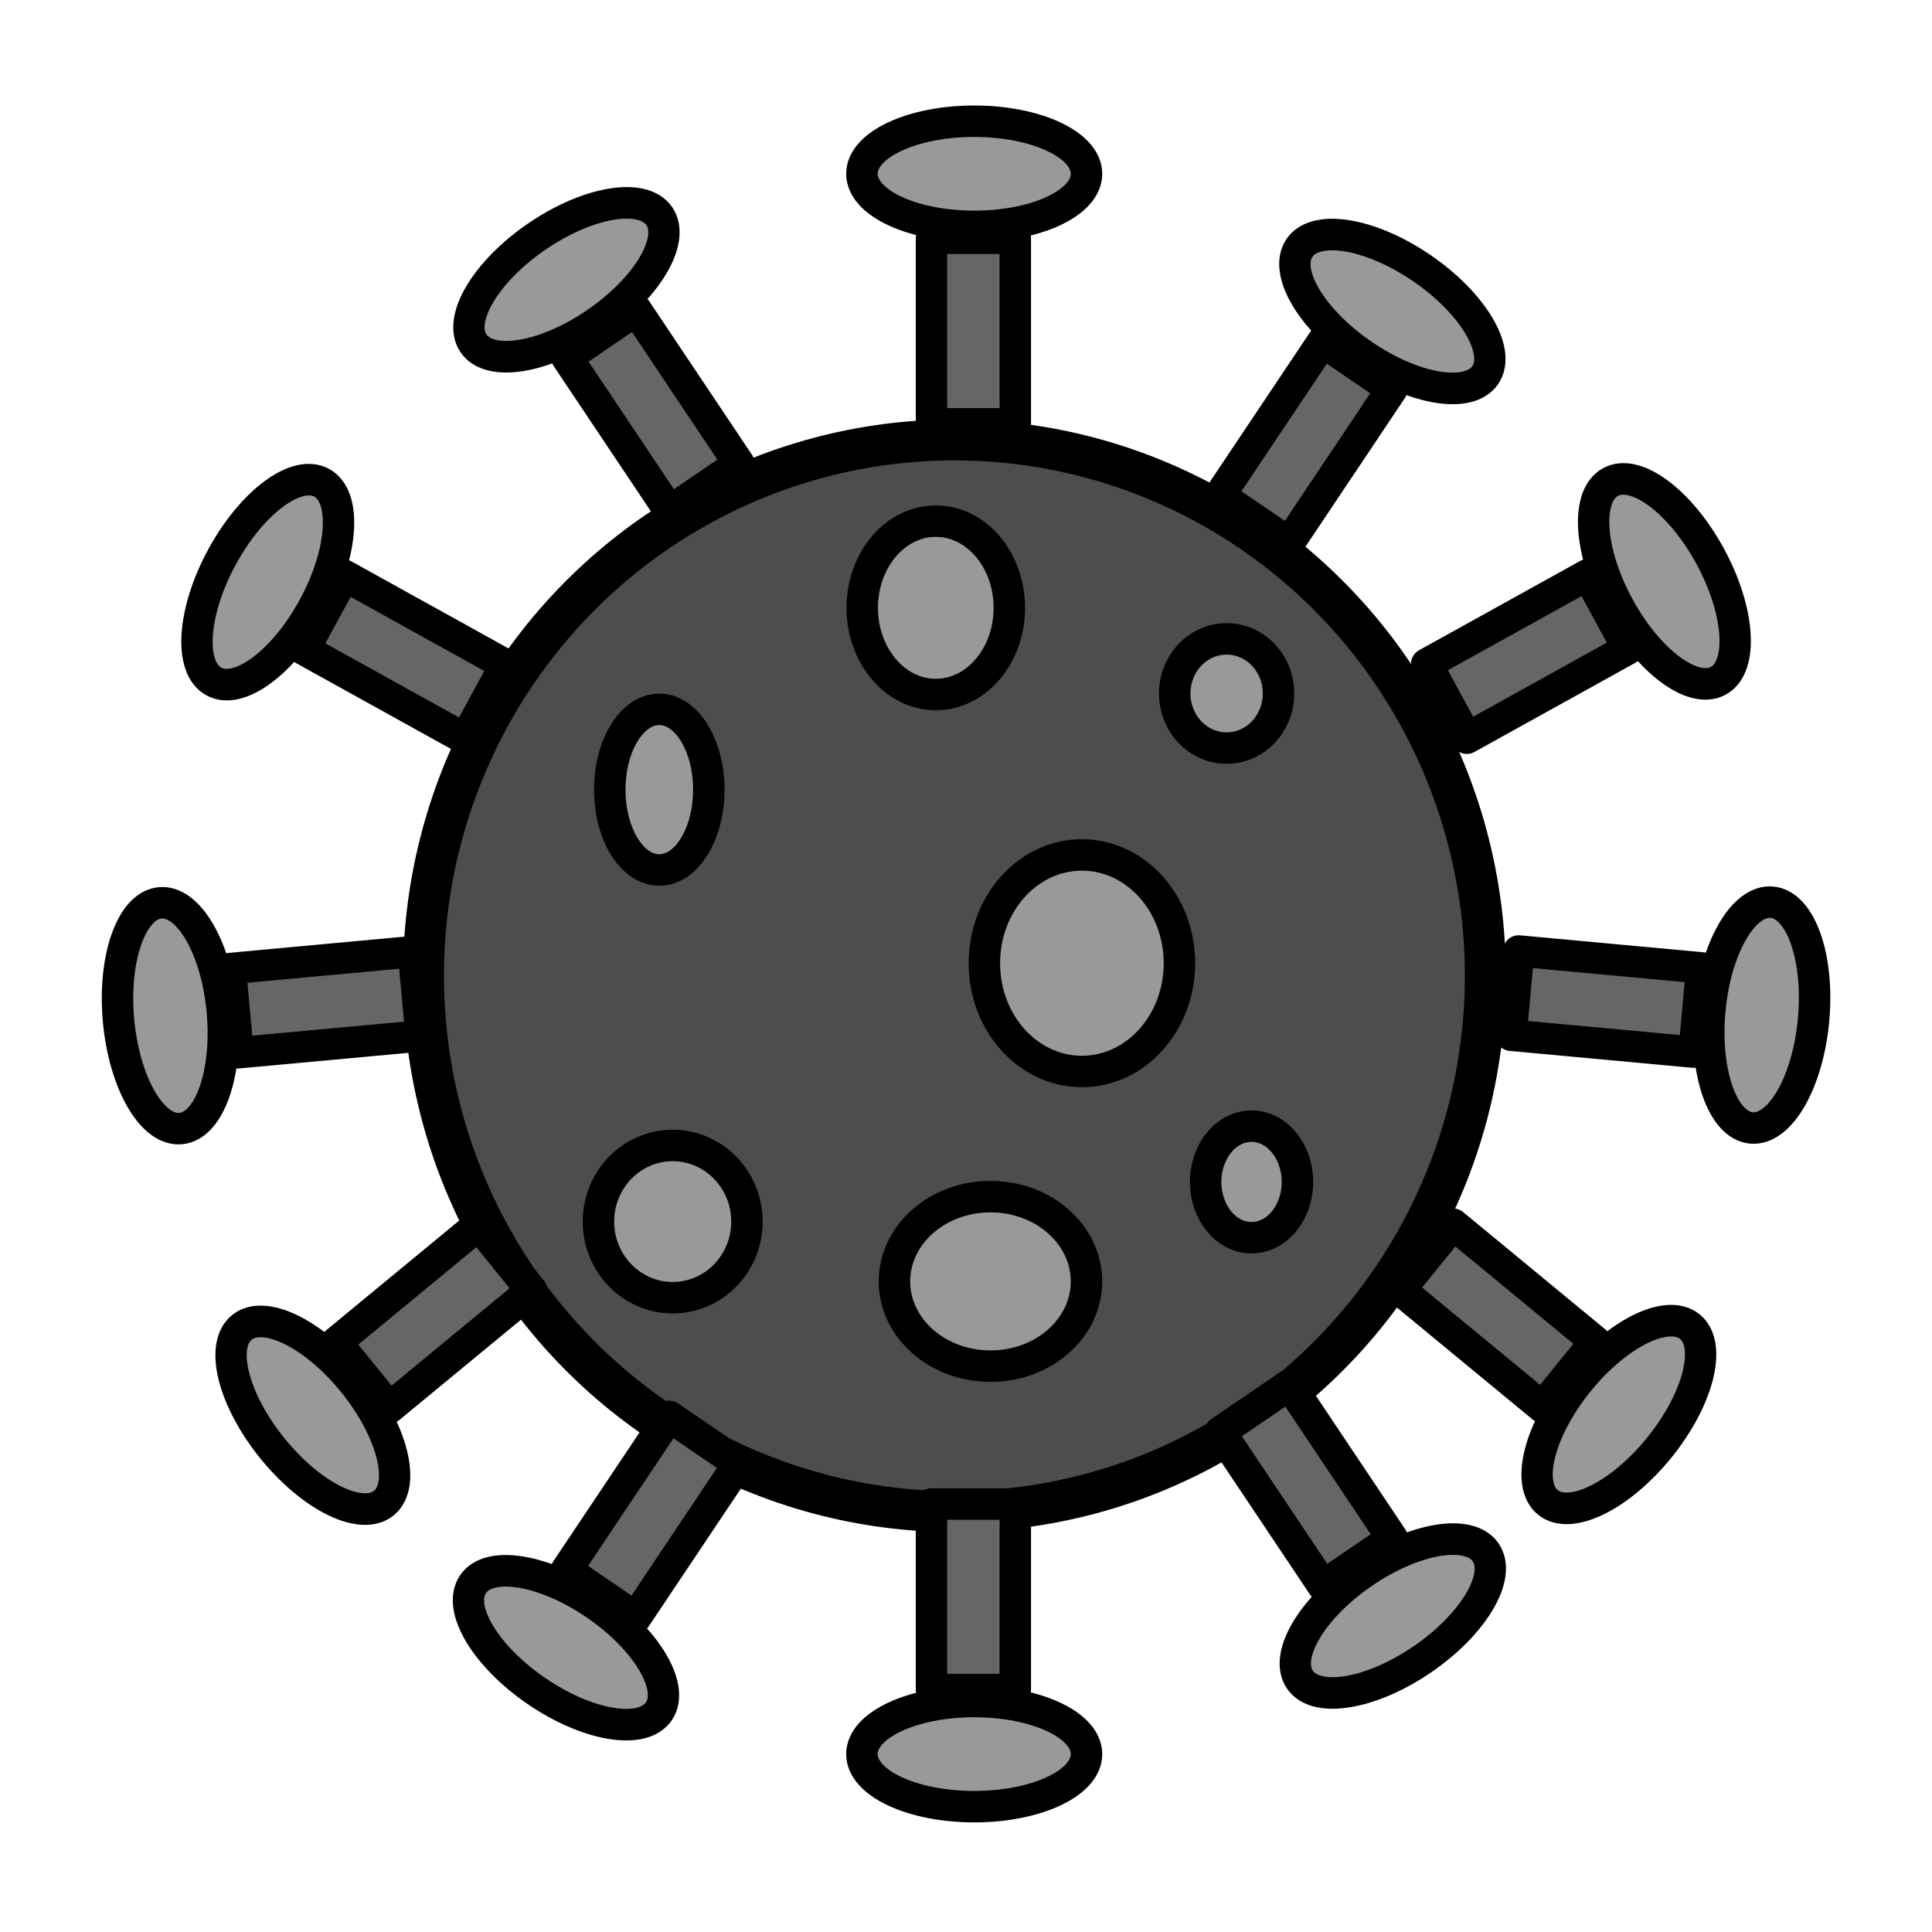 <?xml version="1.0" encoding="UTF-8" standalone="no"?>
<!-- Created with Inkscape (http://www.inkscape.org/) -->

<svg
   width="16"
   height="16"
   viewBox="0 0 16 16"
   version="1.1"
   id="svg5"
   inkscape:version="1.2 (1:1.2+202206011327+fc4e4096c5)"
   sodipodi:docname="coronavirus16.svg"
   xmlns:inkscape="http://www.inkscape.org/namespaces/inkscape"
   xmlns:sodipodi="http://sodipodi.sourceforge.net/DTD/sodipodi-0.dtd"
   xmlns="http://www.w3.org/2000/svg"
   xmlns:svg="http://www.w3.org/2000/svg">
  <sodipodi:namedview
     id="namedview7"
     pagecolor="#505050"
     bordercolor="#ffffff"
     borderopacity="1"
     inkscape:showpageshadow="0"
     inkscape:pageopacity="0"
     inkscape:pagecheckerboard="1"
     inkscape:deskcolor="#505050"
     inkscape:document-units="px"
     showgrid="false"
     inkscape:zoom="21.986854"
     inkscape:cx="9.4147166"
     inkscape:cy="10.369833"
     inkscape:window-width="1366"
     inkscape:window-height="703"
     inkscape:window-x="0"
     inkscape:window-y="0"
     inkscape:window-maximized="1"
     inkscape:current-layer="layer1" />
  <defs
     id="defs2" />
  <g
     inkscape:label="Camada 1"
     inkscape:groupmode="layer"
     id="layer1">
    <g
       id="g2496"
       transform="matrix(0.113,0,0,0.113,-0.138,-0.153)">
      <ellipse
         style="fill:#4d4d4d;stroke:#000000;stroke-width:3;stroke-linecap:round;stroke-linejoin:round;stroke-dasharray:none"
         id="path184"
         cx="71.168"
         cy="72.865"
         rx="38.91"
         ry="39.27" />
      <ellipse
         style="fill:#999999;stroke:#000000;stroke-width:2.305;stroke-linecap:round;stroke-linejoin:round;stroke-dasharray:none"
         id="path845"
         cx="72.62"
         cy="14.091"
         rx="8.23"
         ry="3.853" />
      <rect
         style="fill:#666666;stroke:#000000;stroke-width:2.305;stroke-linecap:round;stroke-linejoin:round;stroke-dasharray:none"
         id="rect953"
         width="6.143"
         height="13.595"
         x="69.488"
         y="18.821" />
      <ellipse
         style="fill:#999999;stroke:#000000;stroke-width:2.305;stroke-linecap:round;stroke-linejoin:round;stroke-dasharray:none"
         id="ellipse955"
         cx="23.371"
         cy="42.139"
         rx="8.254"
         ry="3.842"
         transform="matrix(0.826,-0.563,0.556,0.831,0,0)" />
      <rect
         style="fill:#666666;stroke:#000000;stroke-width:2.305;stroke-linecap:round;stroke-linejoin:round;stroke-dasharray:none"
         id="rect957"
         width="6.16"
         height="13.557"
         x="20.23"
         y="46.855"
         transform="matrix(0.826,-0.563,0.556,0.831,0,0)" />
      <ellipse
         style="fill:#999999;stroke:#000000;stroke-width:2.305;stroke-linecap:round;stroke-linejoin:round;stroke-dasharray:none"
         id="ellipse959"
         cx="-99.315"
         cy="-38.185"
         rx="8.254"
         ry="3.842"
         transform="matrix(-0.826,-0.563,-0.556,0.831,0,0)" />
      <rect
         style="fill:#666666;stroke:#000000;stroke-width:2.305;stroke-linecap:round;stroke-linejoin:round;stroke-dasharray:none"
         id="rect961"
         width="6.16"
         height="13.557"
         x="-102.455"
         y="-33.469"
         transform="matrix(-0.826,-0.563,-0.556,0.831,0,0)" />
      <ellipse
         style="fill:#999999;stroke:#000000;stroke-width:2.305;stroke-linecap:round;stroke-linejoin:round;stroke-dasharray:none"
         id="ellipse963"
         cx="72.62"
         cy="-129.909"
         rx="8.23"
         ry="3.853"
         transform="scale(1,-1)" />
      <rect
         style="fill:#666666;stroke:#000000;stroke-width:2.305;stroke-linecap:round;stroke-linejoin:round;stroke-dasharray:none"
         id="rect965"
         width="6.143"
         height="13.595"
         x="69.488"
         y="-125.179"
         transform="scale(1,-1)" />
      <ellipse
         style="fill:#999999;stroke:#000000;stroke-width:2.305;stroke-linecap:round;stroke-linejoin:round;stroke-dasharray:none"
         id="ellipse967"
         cx="103.437"
         cy="-76.869"
         rx="8.254"
         ry="3.842"
         transform="matrix(0.826,0.563,0.556,-0.831,0,0)" />
      <rect
         style="fill:#666666;stroke:#000000;stroke-width:2.305;stroke-linecap:round;stroke-linejoin:round;stroke-dasharray:none"
         id="rect969"
         width="6.16"
         height="13.557"
         x="100.296"
         y="-72.153"
         transform="matrix(0.826,0.563,0.556,-0.831,0,0)" />
      <ellipse
         style="fill:#999999;stroke:#000000;stroke-width:2.305;stroke-linecap:round;stroke-linejoin:round;stroke-dasharray:none"
         id="ellipse971"
         cx="-19.248"
         cy="-157.192"
         rx="8.254"
         ry="3.842"
         transform="matrix(-0.826,0.563,-0.556,-0.831,0,0)" />
      <rect
         style="fill:#666666;stroke:#000000;stroke-width:2.305;stroke-linecap:round;stroke-linejoin:round;stroke-dasharray:none"
         id="rect973"
         width="6.16"
         height="13.557"
         x="-22.389"
         y="-152.476"
         transform="matrix(-0.826,0.563,-0.556,-0.831,0,0)" />
      <ellipse
         style="fill:#999999;stroke:#000000;stroke-width:2.305;stroke-linecap:round;stroke-linejoin:round;stroke-dasharray:none"
         id="ellipse975"
         cx="-63.429"
         cy="-136.651"
         rx="8.305"
         ry="3.818"
         transform="matrix(0.091,-0.996,-0.996,-0.092,0,0)" />
      <rect
         style="fill:#666666;stroke:#000000;stroke-width:2.305;stroke-linecap:round;stroke-linejoin:round;stroke-dasharray:none"
         id="rect977"
         width="6.199"
         height="13.472"
         x="-66.59"
         y="-131.964"
         transform="matrix(0.091,-0.996,-0.996,-0.092,0,0)" />
      <ellipse
         style="fill:#999999;stroke:#000000;stroke-width:2.305;stroke-linecap:round;stroke-linejoin:round;stroke-dasharray:none"
         id="ellipse979"
         cx="-4.739"
         cy="-159.338"
         rx="8.275"
         ry="3.832"
         transform="matrix(0.63,-0.777,-0.771,-0.636,0,0)" />
      <rect
         style="fill:#666666;stroke:#000000;stroke-width:2.305;stroke-linecap:round;stroke-linejoin:round;stroke-dasharray:none"
         id="rect981"
         width="6.177"
         height="13.521"
         x="-7.888"
         y="-154.635"
         transform="matrix(0.63,-0.777,-0.771,-0.636,0,0)" />
      <ellipse
         style="fill:#999999;stroke:#000000;stroke-width:2.305;stroke-linecap:round;stroke-linejoin:round;stroke-dasharray:none"
         id="ellipse983"
         cx="98.214"
         cy="-87.15"
         rx="8.288"
         ry="3.826"
         transform="matrix(0.478,0.878,-0.875,0.485,0,0)" />
      <rect
         style="fill:#666666;stroke:#000000;stroke-width:2.305;stroke-linecap:round;stroke-linejoin:round;stroke-dasharray:none"
         id="rect985"
         width="6.186"
         height="13.5"
         x="95.06"
         y="-82.453"
         transform="matrix(0.478,0.878,-0.875,0.485,0,0)" />
      <ellipse
         style="fill:#999999;stroke:#000000;stroke-width:2.305;stroke-linecap:round;stroke-linejoin:round;stroke-dasharray:none"
         id="ellipse987"
         cx="-76.722"
         cy="6.757"
         rx="8.305"
         ry="3.818"
         transform="matrix(-0.091,-0.996,0.996,-0.092,0,0)" />
      <rect
         style="fill:#666666;stroke:#000000;stroke-width:2.305;stroke-linecap:round;stroke-linejoin:round;stroke-dasharray:none"
         id="rect989"
         width="6.199"
         height="13.472"
         x="-79.882"
         y="11.443"
         transform="matrix(-0.091,-0.996,0.996,-0.092,0,0)" />
      <ellipse
         style="fill:#999999;stroke:#000000;stroke-width:2.305;stroke-linecap:round;stroke-linejoin:round;stroke-dasharray:none"
         id="ellipse991"
         cx="-96.396"
         cy="-47.446"
         rx="8.275"
         ry="3.832"
         transform="matrix(-0.63,-0.777,0.771,-0.636,0,0)" />
      <rect
         style="fill:#666666;stroke:#000000;stroke-width:2.305;stroke-linecap:round;stroke-linejoin:round;stroke-dasharray:none"
         id="rect993"
         width="6.177"
         height="13.521"
         x="-99.545"
         y="-42.743"
         transform="matrix(-0.63,-0.777,0.771,-0.636,0,0)" />
      <ellipse
         style="fill:#999999;stroke:#000000;stroke-width:2.305;stroke-linecap:round;stroke-linejoin:round;stroke-dasharray:none"
         id="ellipse995"
         cx="28.404"
         cy="39.34"
         rx="8.288"
         ry="3.826"
         transform="matrix(-0.478,0.878,0.875,0.485,0,0)" />
      <rect
         style="fill:#666666;stroke:#000000;stroke-width:2.305;stroke-linecap:round;stroke-linejoin:round;stroke-dasharray:none"
         id="rect997"
         width="6.186"
         height="13.5"
         x="25.25"
         y="44.036"
         transform="matrix(-0.478,0.878,0.875,0.485,0,0)" />
      <ellipse
         style="fill:#999999;stroke:#000000;stroke-width:2.305;stroke-linecap:round;stroke-linejoin:round;stroke-dasharray:none"
         id="path999"
         cx="69.804"
         cy="45.901"
         rx="5.39"
         ry="6.353" />
      <ellipse
         style="fill:#999999;stroke:#000000;stroke-width:2.305;stroke-linecap:round;stroke-linejoin:round;stroke-dasharray:none"
         id="path1001"
         cx="50.522"
         cy="90.882"
         rx="5.442"
         ry="5.578" />
      <ellipse
         style="fill:#999999;stroke:#000000;stroke-width:2.305;stroke-linecap:round;stroke-linejoin:round;stroke-dasharray:none"
         id="path1003"
         cx="80.512"
         cy="71.946"
         rx="7.148"
         ry="7.935" />
      <ellipse
         style="fill:#999999;stroke:#000000;stroke-width:2.305;stroke-linecap:round;stroke-linejoin:round;stroke-dasharray:none"
         id="path1005"
         cx="49.539"
         cy="59.227"
         rx="3.629"
         ry="5.886" />
      <ellipse
         style="fill:#999999;stroke:#000000;stroke-width:2.305;stroke-linecap:round;stroke-linejoin:round;stroke-dasharray:none"
         id="path1007"
         cx="73.812"
         cy="95.265"
         rx="7.037"
         ry="6.212" />
      <ellipse
         style="fill:#999999;stroke:#000000;stroke-width:2.305;stroke-linecap:round;stroke-linejoin:round;stroke-dasharray:none"
         id="path1009"
         cx="91.118"
         cy="52.178"
         rx="3.803"
         ry="4.001" />
      <ellipse
         style="fill:#999999;stroke:#000000;stroke-width:2.305;stroke-linecap:round;stroke-linejoin:round;stroke-dasharray:none"
         id="path1011"
         cx="92.944"
         cy="87.976"
         rx="3.364"
         ry="4.087" />
    </g>
  </g>
</svg>
